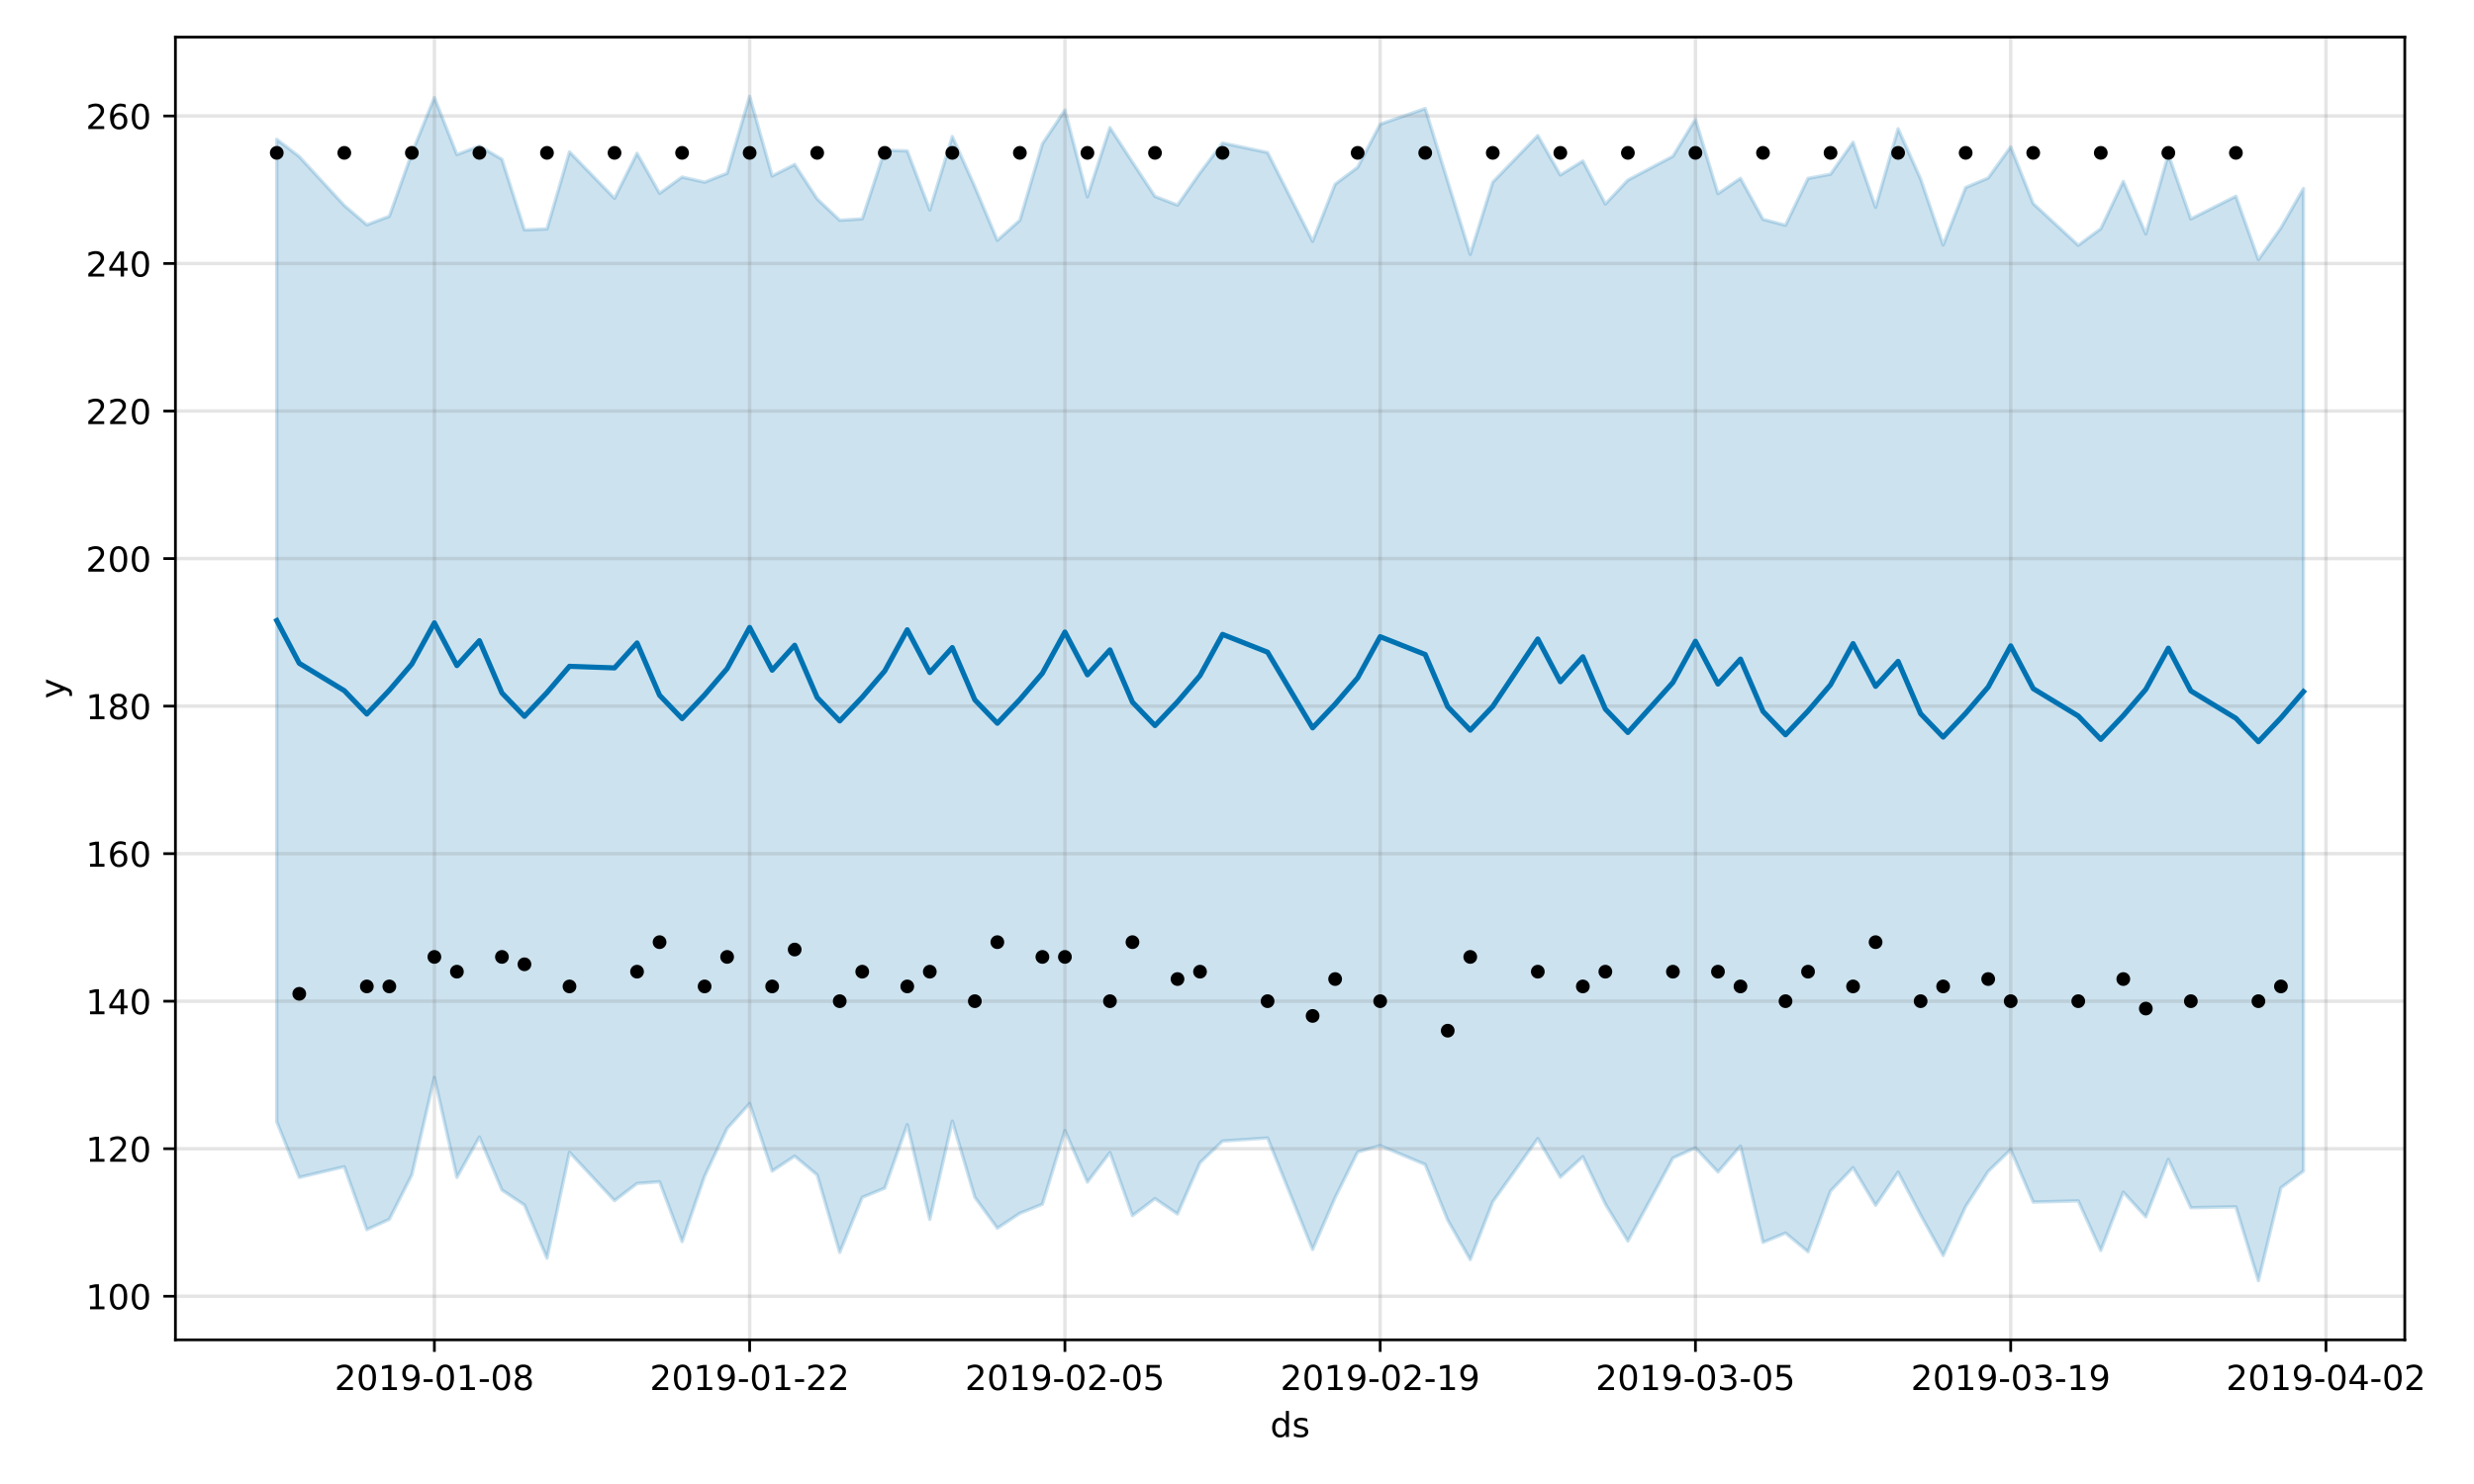 <?xml version="1.0" encoding="utf-8" standalone="no"?>
<!DOCTYPE svg PUBLIC "-//W3C//DTD SVG 1.1//EN"
  "http://www.w3.org/Graphics/SVG/1.1/DTD/svg11.dtd">
<!-- Created with matplotlib (https://matplotlib.org/) -->
<svg height="432pt" version="1.1" viewBox="0 0 720 432" width="720pt" xmlns="http://www.w3.org/2000/svg" xmlns:xlink="http://www.w3.org/1999/xlink">
 <defs>
  <style type="text/css">
*{stroke-linecap:butt;stroke-linejoin:round;}
  </style>
 </defs>
 <g id="figure_1">
  <g id="patch_1">
   <path d="M 0 432 
L 720 432 
L 720 0 
L 0 0 
z
" style="fill:#ffffff;"/>
  </g>
  <g id="axes_1">
   <g id="patch_2">
    <path d="M 51.05 390.04 
L 699.857 390.04 
L 699.857 10.8 
L 51.05 10.8 
z
" style="fill:#ffffff;"/>
   </g>
   <g id="PolyCollection_1">
    <defs>
     <path d="M 80.541 -391.436 
L 80.541 -105.436 
L 87.095 -89.256 
L 100.202 -92.36 
L 106.756 -74.046 
L 113.309 -77.066 
L 119.863 -90 
L 126.417 -118.362 
L 132.97 -89.254 
L 139.524 -101.006 
L 146.077 -85.572 
L 152.631 -81.203 
L 159.185 -65.751 
L 165.738 -96.567 
L 178.845 -82.49 
L 185.399 -87.482 
L 191.953 -87.975 
L 198.506 -70.565 
L 205.06 -89.62 
L 211.613 -103.503 
L 218.167 -110.752 
L 224.721 -91.108 
L 231.274 -95.444 
L 237.828 -89.962 
L 244.381 -67.415 
L 250.935 -83.436 
L 257.489 -86.131 
L 264.042 -104.606 
L 270.596 -77.03 
L 277.15 -105.623 
L 283.703 -83.479 
L 290.257 -74.465 
L 296.81 -78.806 
L 303.364 -81.442 
L 309.918 -102.882 
L 316.471 -87.898 
L 323.025 -96.501 
L 329.578 -78.119 
L 336.132 -83.059 
L 342.686 -78.607 
L 349.239 -93.534 
L 355.793 -99.822 
L 368.9 -100.727 
L 382.007 -68.282 
L 388.561 -83.37 
L 395.114 -96.637 
L 401.668 -98.505 
L 414.775 -92.997 
L 421.329 -76.804 
L 427.883 -65.326 
L 434.436 -82.164 
L 447.543 -100.562 
L 454.097 -89.337 
L 460.651 -95.273 
L 467.204 -81.5 
L 473.758 -70.731 
L 486.865 -94.895 
L 493.419 -97.85 
L 499.972 -90.834 
L 506.526 -98.356 
L 513.079 -70.332 
L 519.633 -73.054 
L 526.187 -67.607 
L 532.74 -85.292 
L 539.294 -92.105 
L 545.847 -81.108 
L 552.401 -90.773 
L 558.955 -78.318 
L 565.508 -66.507 
L 572.062 -80.799 
L 578.616 -90.998 
L 585.169 -97.35 
L 591.723 -82.06 
L 604.83 -82.406 
L 611.384 -67.976 
L 617.937 -84.965 
L 624.491 -77.775 
L 631.044 -94.495 
L 637.598 -80.423 
L 650.705 -80.689 
L 657.259 -59.198 
L 663.812 -86.234 
L 670.366 -91.101 
L 670.366 -377.132 
L 670.366 -377.132 
L 663.812 -365.667 
L 657.259 -356.422 
L 650.705 -374.874 
L 637.598 -368.271 
L 631.044 -387.023 
L 624.491 -363.912 
L 617.937 -379.203 
L 611.384 -365.417 
L 604.83 -360.598 
L 591.723 -372.736 
L 585.169 -389.242 
L 578.616 -380.181 
L 572.062 -377.416 
L 565.508 -360.71 
L 558.955 -379.895 
L 552.401 -394.521 
L 545.847 -371.656 
L 539.294 -390.594 
L 532.74 -381.285 
L 526.187 -380.072 
L 519.633 -366.429 
L 513.079 -368.149 
L 506.526 -380.079 
L 499.972 -375.637 
L 493.419 -397.268 
L 486.865 -386.508 
L 473.758 -379.565 
L 467.204 -372.616 
L 460.651 -385.123 
L 454.097 -381.055 
L 447.543 -392.529 
L 434.436 -378.975 
L 427.883 -357.961 
L 421.329 -379.199 
L 414.775 -400.398 
L 401.668 -395.846 
L 395.114 -383.291 
L 388.561 -378.376 
L 382.007 -361.761 
L 368.9 -387.593 
L 355.793 -390.379 
L 349.239 -381.668 
L 342.686 -372.293 
L 336.132 -374.826 
L 329.578 -384.776 
L 323.025 -394.832 
L 316.471 -374.71 
L 309.918 -399.949 
L 303.364 -390.124 
L 296.81 -367.898 
L 290.257 -362.032 
L 283.703 -377.63 
L 277.15 -392.247 
L 270.596 -370.859 
L 264.042 -388.068 
L 257.489 -388.252 
L 250.935 -368.291 
L 244.381 -367.874 
L 237.828 -374.084 
L 231.274 -384.111 
L 224.721 -380.773 
L 218.167 -403.962 
L 211.613 -381.552 
L 205.06 -378.971 
L 198.506 -380.46 
L 191.953 -375.717 
L 185.399 -387.372 
L 178.845 -374.264 
L 165.738 -387.774 
L 159.185 -365.353 
L 152.631 -365.074 
L 146.077 -385.628 
L 139.524 -389.475 
L 132.97 -386.994 
L 126.417 -403.622 
L 119.863 -387.395 
L 113.309 -369.042 
L 106.756 -366.557 
L 100.202 -372.183 
L 87.095 -386.413 
L 80.541 -391.436 
z
" id="m8a9d57b351" style="stroke:#0072b2;stroke-opacity:0.2;"/>
    </defs>
    <g clip-path="url(#p2b54f5693c)">
     <use style="fill:#0072b2;fill-opacity:0.2;stroke:#0072b2;stroke-opacity:0.2;" x="0" xlink:href="#m8a9d57b351" y="432"/>
    </g>
   </g>
   <g id="matplotlib.axis_1">
    <g id="xtick_1">
     <g id="line2d_1">
      <path clip-path="url(#p2b54f5693c)" d="M 126.417 390.04 
L 126.417 10.8 
" style="fill:none;stroke:#808080;stroke-linecap:square;stroke-opacity:0.2;"/>
     </g>
     <g id="line2d_2">
      <defs>
       <path d="M 0 0 
L 0 3.5 
" id="m4f4b7c5996" style="stroke:#000000;stroke-width:0.8;"/>
      </defs>
      <g>
       <use style="stroke:#000000;stroke-width:0.8;" x="126.417" xlink:href="#m4f4b7c5996" y="390.04"/>
      </g>
     </g>
     <g id="text_1">
      <!-- 2019-01-08 -->
      <defs>
       <path d="M 19.188 8.297 
L 53.609 8.297 
L 53.609 0 
L 7.328 0 
L 7.328 8.297 
Q 12.938 14.109 22.625 23.891 
Q 32.328 33.688 34.812 36.531 
Q 39.547 41.844 41.422 45.531 
Q 43.312 49.219 43.312 52.781 
Q 43.312 58.594 39.234 62.25 
Q 35.156 65.922 28.609 65.922 
Q 23.969 65.922 18.812 64.312 
Q 13.672 62.703 7.812 59.422 
L 7.812 69.391 
Q 13.766 71.781 18.938 73 
Q 24.125 74.219 28.422 74.219 
Q 39.75 74.219 46.484 68.547 
Q 53.219 62.891 53.219 53.422 
Q 53.219 48.922 51.531 44.891 
Q 49.859 40.875 45.406 35.406 
Q 44.188 33.984 37.641 27.219 
Q 31.109 20.453 19.188 8.297 
z
" id="DejaVuSans-50"/>
       <path d="M 31.781 66.406 
Q 24.172 66.406 20.328 58.906 
Q 16.5 51.422 16.5 36.375 
Q 16.5 21.391 20.328 13.891 
Q 24.172 6.391 31.781 6.391 
Q 39.453 6.391 43.281 13.891 
Q 47.125 21.391 47.125 36.375 
Q 47.125 51.422 43.281 58.906 
Q 39.453 66.406 31.781 66.406 
z
M 31.781 74.219 
Q 44.047 74.219 50.516 64.516 
Q 56.984 54.828 56.984 36.375 
Q 56.984 17.969 50.516 8.266 
Q 44.047 -1.422 31.781 -1.422 
Q 19.531 -1.422 13.062 8.266 
Q 6.594 17.969 6.594 36.375 
Q 6.594 54.828 13.062 64.516 
Q 19.531 74.219 31.781 74.219 
z
" id="DejaVuSans-48"/>
       <path d="M 12.406 8.297 
L 28.516 8.297 
L 28.516 63.922 
L 10.984 60.406 
L 10.984 69.391 
L 28.422 72.906 
L 38.281 72.906 
L 38.281 8.297 
L 54.391 8.297 
L 54.391 0 
L 12.406 0 
z
" id="DejaVuSans-49"/>
       <path d="M 10.984 1.516 
L 10.984 10.5 
Q 14.703 8.734 18.5 7.812 
Q 22.312 6.891 25.984 6.891 
Q 35.75 6.891 40.891 13.453 
Q 46.047 20.016 46.781 33.406 
Q 43.953 29.203 39.594 26.953 
Q 35.25 24.703 29.984 24.703 
Q 19.047 24.703 12.672 31.312 
Q 6.297 37.938 6.297 49.422 
Q 6.297 60.641 12.938 67.422 
Q 19.578 74.219 30.609 74.219 
Q 43.266 74.219 49.922 64.516 
Q 56.594 54.828 56.594 36.375 
Q 56.594 19.141 48.406 8.859 
Q 40.234 -1.422 26.422 -1.422 
Q 22.703 -1.422 18.891 -0.688 
Q 15.094 0.047 10.984 1.516 
z
M 30.609 32.422 
Q 37.25 32.422 41.125 36.953 
Q 45.016 41.5 45.016 49.422 
Q 45.016 57.281 41.125 61.844 
Q 37.25 66.406 30.609 66.406 
Q 23.969 66.406 20.094 61.844 
Q 16.219 57.281 16.219 49.422 
Q 16.219 41.5 20.094 36.953 
Q 23.969 32.422 30.609 32.422 
z
" id="DejaVuSans-57"/>
       <path d="M 4.891 31.391 
L 31.203 31.391 
L 31.203 23.391 
L 4.891 23.391 
z
" id="DejaVuSans-45"/>
       <path d="M 31.781 34.625 
Q 24.75 34.625 20.719 30.859 
Q 16.703 27.094 16.703 20.516 
Q 16.703 13.922 20.719 10.156 
Q 24.75 6.391 31.781 6.391 
Q 38.812 6.391 42.859 10.172 
Q 46.922 13.969 46.922 20.516 
Q 46.922 27.094 42.891 30.859 
Q 38.875 34.625 31.781 34.625 
z
M 21.922 38.812 
Q 15.578 40.375 12.031 44.719 
Q 8.5 49.078 8.5 55.328 
Q 8.5 64.062 14.719 69.141 
Q 20.953 74.219 31.781 74.219 
Q 42.672 74.219 48.875 69.141 
Q 55.078 64.062 55.078 55.328 
Q 55.078 49.078 51.531 44.719 
Q 48 40.375 41.703 38.812 
Q 48.828 37.156 52.797 32.312 
Q 56.781 27.484 56.781 20.516 
Q 56.781 9.906 50.312 4.234 
Q 43.844 -1.422 31.781 -1.422 
Q 19.734 -1.422 13.25 4.234 
Q 6.781 9.906 6.781 20.516 
Q 6.781 27.484 10.781 32.312 
Q 14.797 37.156 21.922 38.812 
z
M 18.312 54.391 
Q 18.312 48.734 21.844 45.562 
Q 25.391 42.391 31.781 42.391 
Q 38.141 42.391 41.719 45.562 
Q 45.312 48.734 45.312 54.391 
Q 45.312 60.062 41.719 63.234 
Q 38.141 66.406 31.781 66.406 
Q 25.391 66.406 21.844 63.234 
Q 18.312 60.062 18.312 54.391 
z
" id="DejaVuSans-56"/>
      </defs>
      <g transform="translate(97.359 404.638)scale(0.1 -0.1)">
       <use xlink:href="#DejaVuSans-50"/>
       <use x="63.623" xlink:href="#DejaVuSans-48"/>
       <use x="127.246" xlink:href="#DejaVuSans-49"/>
       <use x="190.869" xlink:href="#DejaVuSans-57"/>
       <use x="254.492" xlink:href="#DejaVuSans-45"/>
       <use x="290.576" xlink:href="#DejaVuSans-48"/>
       <use x="354.199" xlink:href="#DejaVuSans-49"/>
       <use x="417.822" xlink:href="#DejaVuSans-45"/>
       <use x="453.906" xlink:href="#DejaVuSans-48"/>
       <use x="517.529" xlink:href="#DejaVuSans-56"/>
      </g>
     </g>
    </g>
    <g id="xtick_2">
     <g id="line2d_3">
      <path clip-path="url(#p2b54f5693c)" d="M 218.167 390.04 
L 218.167 10.8 
" style="fill:none;stroke:#808080;stroke-linecap:square;stroke-opacity:0.2;"/>
     </g>
     <g id="line2d_4">
      <g>
       <use style="stroke:#000000;stroke-width:0.8;" x="218.167" xlink:href="#m4f4b7c5996" y="390.04"/>
      </g>
     </g>
     <g id="text_2">
      <!-- 2019-01-22 -->
      <g transform="translate(189.109 404.638)scale(0.1 -0.1)">
       <use xlink:href="#DejaVuSans-50"/>
       <use x="63.623" xlink:href="#DejaVuSans-48"/>
       <use x="127.246" xlink:href="#DejaVuSans-49"/>
       <use x="190.869" xlink:href="#DejaVuSans-57"/>
       <use x="254.492" xlink:href="#DejaVuSans-45"/>
       <use x="290.576" xlink:href="#DejaVuSans-48"/>
       <use x="354.199" xlink:href="#DejaVuSans-49"/>
       <use x="417.822" xlink:href="#DejaVuSans-45"/>
       <use x="453.906" xlink:href="#DejaVuSans-50"/>
       <use x="517.529" xlink:href="#DejaVuSans-50"/>
      </g>
     </g>
    </g>
    <g id="xtick_3">
     <g id="line2d_5">
      <path clip-path="url(#p2b54f5693c)" d="M 309.918 390.04 
L 309.918 10.8 
" style="fill:none;stroke:#808080;stroke-linecap:square;stroke-opacity:0.2;"/>
     </g>
     <g id="line2d_6">
      <g>
       <use style="stroke:#000000;stroke-width:0.8;" x="309.918" xlink:href="#m4f4b7c5996" y="390.04"/>
      </g>
     </g>
     <g id="text_3">
      <!-- 2019-02-05 -->
      <defs>
       <path d="M 10.797 72.906 
L 49.516 72.906 
L 49.516 64.594 
L 19.828 64.594 
L 19.828 46.734 
Q 21.969 47.469 24.109 47.828 
Q 26.266 48.188 28.422 48.188 
Q 40.625 48.188 47.75 41.5 
Q 54.891 34.812 54.891 23.391 
Q 54.891 11.625 47.562 5.094 
Q 40.234 -1.422 26.906 -1.422 
Q 22.312 -1.422 17.547 -0.641 
Q 12.797 0.141 7.719 1.703 
L 7.719 11.625 
Q 12.109 9.234 16.797 8.062 
Q 21.484 6.891 26.703 6.891 
Q 35.156 6.891 40.078 11.328 
Q 45.016 15.766 45.016 23.391 
Q 45.016 31 40.078 35.438 
Q 35.156 39.891 26.703 39.891 
Q 22.75 39.891 18.812 39.016 
Q 14.891 38.141 10.797 36.281 
z
" id="DejaVuSans-53"/>
      </defs>
      <g transform="translate(280.86 404.638)scale(0.1 -0.1)">
       <use xlink:href="#DejaVuSans-50"/>
       <use x="63.623" xlink:href="#DejaVuSans-48"/>
       <use x="127.246" xlink:href="#DejaVuSans-49"/>
       <use x="190.869" xlink:href="#DejaVuSans-57"/>
       <use x="254.492" xlink:href="#DejaVuSans-45"/>
       <use x="290.576" xlink:href="#DejaVuSans-48"/>
       <use x="354.199" xlink:href="#DejaVuSans-50"/>
       <use x="417.822" xlink:href="#DejaVuSans-45"/>
       <use x="453.906" xlink:href="#DejaVuSans-48"/>
       <use x="517.529" xlink:href="#DejaVuSans-53"/>
      </g>
     </g>
    </g>
    <g id="xtick_4">
     <g id="line2d_7">
      <path clip-path="url(#p2b54f5693c)" d="M 401.668 390.04 
L 401.668 10.8 
" style="fill:none;stroke:#808080;stroke-linecap:square;stroke-opacity:0.2;"/>
     </g>
     <g id="line2d_8">
      <g>
       <use style="stroke:#000000;stroke-width:0.8;" x="401.668" xlink:href="#m4f4b7c5996" y="390.04"/>
      </g>
     </g>
     <g id="text_4">
      <!-- 2019-02-19 -->
      <g transform="translate(372.61 404.638)scale(0.1 -0.1)">
       <use xlink:href="#DejaVuSans-50"/>
       <use x="63.623" xlink:href="#DejaVuSans-48"/>
       <use x="127.246" xlink:href="#DejaVuSans-49"/>
       <use x="190.869" xlink:href="#DejaVuSans-57"/>
       <use x="254.492" xlink:href="#DejaVuSans-45"/>
       <use x="290.576" xlink:href="#DejaVuSans-48"/>
       <use x="354.199" xlink:href="#DejaVuSans-50"/>
       <use x="417.822" xlink:href="#DejaVuSans-45"/>
       <use x="453.906" xlink:href="#DejaVuSans-49"/>
       <use x="517.529" xlink:href="#DejaVuSans-57"/>
      </g>
     </g>
    </g>
    <g id="xtick_5">
     <g id="line2d_9">
      <path clip-path="url(#p2b54f5693c)" d="M 493.419 390.04 
L 493.419 10.8 
" style="fill:none;stroke:#808080;stroke-linecap:square;stroke-opacity:0.2;"/>
     </g>
     <g id="line2d_10">
      <g>
       <use style="stroke:#000000;stroke-width:0.8;" x="493.419" xlink:href="#m4f4b7c5996" y="390.04"/>
      </g>
     </g>
     <g id="text_5">
      <!-- 2019-03-05 -->
      <defs>
       <path d="M 40.578 39.312 
Q 47.656 37.797 51.625 33 
Q 55.609 28.219 55.609 21.188 
Q 55.609 10.406 48.188 4.484 
Q 40.766 -1.422 27.094 -1.422 
Q 22.516 -1.422 17.656 -0.516 
Q 12.797 0.391 7.625 2.203 
L 7.625 11.719 
Q 11.719 9.328 16.594 8.109 
Q 21.484 6.891 26.812 6.891 
Q 36.078 6.891 40.938 10.547 
Q 45.797 14.203 45.797 21.188 
Q 45.797 27.641 41.281 31.266 
Q 36.766 34.906 28.719 34.906 
L 20.219 34.906 
L 20.219 43.016 
L 29.109 43.016 
Q 36.375 43.016 40.234 45.922 
Q 44.094 48.828 44.094 54.297 
Q 44.094 59.906 40.109 62.906 
Q 36.141 65.922 28.719 65.922 
Q 24.656 65.922 20.016 65.031 
Q 15.375 64.156 9.812 62.312 
L 9.812 71.094 
Q 15.438 72.656 20.344 73.438 
Q 25.25 74.219 29.594 74.219 
Q 40.828 74.219 47.359 69.109 
Q 53.906 64.016 53.906 55.328 
Q 53.906 49.266 50.438 45.094 
Q 46.969 40.922 40.578 39.312 
z
" id="DejaVuSans-51"/>
      </defs>
      <g transform="translate(464.361 404.638)scale(0.1 -0.1)">
       <use xlink:href="#DejaVuSans-50"/>
       <use x="63.623" xlink:href="#DejaVuSans-48"/>
       <use x="127.246" xlink:href="#DejaVuSans-49"/>
       <use x="190.869" xlink:href="#DejaVuSans-57"/>
       <use x="254.492" xlink:href="#DejaVuSans-45"/>
       <use x="290.576" xlink:href="#DejaVuSans-48"/>
       <use x="354.199" xlink:href="#DejaVuSans-51"/>
       <use x="417.822" xlink:href="#DejaVuSans-45"/>
       <use x="453.906" xlink:href="#DejaVuSans-48"/>
       <use x="517.529" xlink:href="#DejaVuSans-53"/>
      </g>
     </g>
    </g>
    <g id="xtick_6">
     <g id="line2d_11">
      <path clip-path="url(#p2b54f5693c)" d="M 585.169 390.04 
L 585.169 10.8 
" style="fill:none;stroke:#808080;stroke-linecap:square;stroke-opacity:0.2;"/>
     </g>
     <g id="line2d_12">
      <g>
       <use style="stroke:#000000;stroke-width:0.8;" x="585.169" xlink:href="#m4f4b7c5996" y="390.04"/>
      </g>
     </g>
     <g id="text_6">
      <!-- 2019-03-19 -->
      <g transform="translate(556.111 404.638)scale(0.1 -0.1)">
       <use xlink:href="#DejaVuSans-50"/>
       <use x="63.623" xlink:href="#DejaVuSans-48"/>
       <use x="127.246" xlink:href="#DejaVuSans-49"/>
       <use x="190.869" xlink:href="#DejaVuSans-57"/>
       <use x="254.492" xlink:href="#DejaVuSans-45"/>
       <use x="290.576" xlink:href="#DejaVuSans-48"/>
       <use x="354.199" xlink:href="#DejaVuSans-51"/>
       <use x="417.822" xlink:href="#DejaVuSans-45"/>
       <use x="453.906" xlink:href="#DejaVuSans-49"/>
       <use x="517.529" xlink:href="#DejaVuSans-57"/>
      </g>
     </g>
    </g>
    <g id="xtick_7">
     <g id="line2d_13">
      <path clip-path="url(#p2b54f5693c)" d="M 676.92 390.04 
L 676.92 10.8 
" style="fill:none;stroke:#808080;stroke-linecap:square;stroke-opacity:0.2;"/>
     </g>
     <g id="line2d_14">
      <g>
       <use style="stroke:#000000;stroke-width:0.8;" x="676.92" xlink:href="#m4f4b7c5996" y="390.04"/>
      </g>
     </g>
     <g id="text_7">
      <!-- 2019-04-02 -->
      <defs>
       <path d="M 37.797 64.312 
L 12.891 25.391 
L 37.797 25.391 
z
M 35.203 72.906 
L 47.609 72.906 
L 47.609 25.391 
L 58.016 25.391 
L 58.016 17.188 
L 47.609 17.188 
L 47.609 0 
L 37.797 0 
L 37.797 17.188 
L 4.891 17.188 
L 4.891 26.703 
z
" id="DejaVuSans-52"/>
      </defs>
      <g transform="translate(647.862 404.638)scale(0.1 -0.1)">
       <use xlink:href="#DejaVuSans-50"/>
       <use x="63.623" xlink:href="#DejaVuSans-48"/>
       <use x="127.246" xlink:href="#DejaVuSans-49"/>
       <use x="190.869" xlink:href="#DejaVuSans-57"/>
       <use x="254.492" xlink:href="#DejaVuSans-45"/>
       <use x="290.576" xlink:href="#DejaVuSans-48"/>
       <use x="354.199" xlink:href="#DejaVuSans-52"/>
       <use x="417.822" xlink:href="#DejaVuSans-45"/>
       <use x="453.906" xlink:href="#DejaVuSans-48"/>
       <use x="517.529" xlink:href="#DejaVuSans-50"/>
      </g>
     </g>
    </g>
    <g id="text_8">
     <!-- ds -->
     <defs>
      <path d="M 45.406 46.391 
L 45.406 75.984 
L 54.391 75.984 
L 54.391 0 
L 45.406 0 
L 45.406 8.203 
Q 42.578 3.328 38.25 0.953 
Q 33.938 -1.422 27.875 -1.422 
Q 17.969 -1.422 11.734 6.484 
Q 5.516 14.406 5.516 27.297 
Q 5.516 40.188 11.734 48.094 
Q 17.969 56 27.875 56 
Q 33.938 56 38.25 53.625 
Q 42.578 51.266 45.406 46.391 
z
M 14.797 27.297 
Q 14.797 17.391 18.875 11.75 
Q 22.953 6.109 30.078 6.109 
Q 37.203 6.109 41.297 11.75 
Q 45.406 17.391 45.406 27.297 
Q 45.406 37.203 41.297 42.844 
Q 37.203 48.484 30.078 48.484 
Q 22.953 48.484 18.875 42.844 
Q 14.797 37.203 14.797 27.297 
z
" id="DejaVuSans-100"/>
      <path d="M 44.281 53.078 
L 44.281 44.578 
Q 40.484 46.531 36.375 47.5 
Q 32.281 48.484 27.875 48.484 
Q 21.188 48.484 17.844 46.438 
Q 14.5 44.391 14.5 40.281 
Q 14.5 37.156 16.891 35.375 
Q 19.281 33.594 26.516 31.984 
L 29.594 31.297 
Q 39.156 29.25 43.188 25.516 
Q 47.219 21.781 47.219 15.094 
Q 47.219 7.469 41.188 3.016 
Q 35.156 -1.422 24.609 -1.422 
Q 20.219 -1.422 15.453 -0.562 
Q 10.688 0.297 5.422 2 
L 5.422 11.281 
Q 10.406 8.688 15.234 7.391 
Q 20.062 6.109 24.812 6.109 
Q 31.156 6.109 34.562 8.281 
Q 37.984 10.453 37.984 14.406 
Q 37.984 18.062 35.516 20.016 
Q 33.062 21.969 24.703 23.781 
L 21.578 24.516 
Q 13.234 26.266 9.516 29.906 
Q 5.812 33.547 5.812 39.891 
Q 5.812 47.609 11.281 51.797 
Q 16.75 56 26.812 56 
Q 31.781 56 36.172 55.266 
Q 40.578 54.547 44.281 53.078 
z
" id="DejaVuSans-115"/>
     </defs>
     <g transform="translate(369.675 418.317)scale(0.1 -0.1)">
      <use xlink:href="#DejaVuSans-100"/>
      <use x="63.477" xlink:href="#DejaVuSans-115"/>
     </g>
    </g>
   </g>
   <g id="matplotlib.axis_2">
    <g id="ytick_1">
     <g id="line2d_15">
      <path clip-path="url(#p2b54f5693c)" d="M 51.05 377.345 
L 699.857 377.345 
" style="fill:none;stroke:#808080;stroke-linecap:square;stroke-opacity:0.2;"/>
     </g>
     <g id="line2d_16">
      <defs>
       <path d="M 0 0 
L -3.5 0 
" id="m4a988bd0de" style="stroke:#000000;stroke-width:0.8;"/>
      </defs>
      <g>
       <use style="stroke:#000000;stroke-width:0.8;" x="51.05" xlink:href="#m4a988bd0de" y="377.345"/>
      </g>
     </g>
     <g id="text_9">
      <!-- 100 -->
      <g transform="translate(24.962 381.144)scale(0.1 -0.1)">
       <use xlink:href="#DejaVuSans-49"/>
       <use x="63.623" xlink:href="#DejaVuSans-48"/>
       <use x="127.246" xlink:href="#DejaVuSans-48"/>
      </g>
     </g>
    </g>
    <g id="ytick_2">
     <g id="line2d_17">
      <path clip-path="url(#p2b54f5693c)" d="M 51.05 334.397 
L 699.857 334.397 
" style="fill:none;stroke:#808080;stroke-linecap:square;stroke-opacity:0.2;"/>
     </g>
     <g id="line2d_18">
      <g>
       <use style="stroke:#000000;stroke-width:0.8;" x="51.05" xlink:href="#m4a988bd0de" y="334.397"/>
      </g>
     </g>
     <g id="text_10">
      <!-- 120 -->
      <g transform="translate(24.962 338.196)scale(0.1 -0.1)">
       <use xlink:href="#DejaVuSans-49"/>
       <use x="63.623" xlink:href="#DejaVuSans-50"/>
       <use x="127.246" xlink:href="#DejaVuSans-48"/>
      </g>
     </g>
    </g>
    <g id="ytick_3">
     <g id="line2d_19">
      <path clip-path="url(#p2b54f5693c)" d="M 51.05 291.449 
L 699.857 291.449 
" style="fill:none;stroke:#808080;stroke-linecap:square;stroke-opacity:0.2;"/>
     </g>
     <g id="line2d_20">
      <g>
       <use style="stroke:#000000;stroke-width:0.8;" x="51.05" xlink:href="#m4a988bd0de" y="291.449"/>
      </g>
     </g>
     <g id="text_11">
      <!-- 140 -->
      <g transform="translate(24.962 295.248)scale(0.1 -0.1)">
       <use xlink:href="#DejaVuSans-49"/>
       <use x="63.623" xlink:href="#DejaVuSans-52"/>
       <use x="127.246" xlink:href="#DejaVuSans-48"/>
      </g>
     </g>
    </g>
    <g id="ytick_4">
     <g id="line2d_21">
      <path clip-path="url(#p2b54f5693c)" d="M 51.05 248.501 
L 699.857 248.501 
" style="fill:none;stroke:#808080;stroke-linecap:square;stroke-opacity:0.2;"/>
     </g>
     <g id="line2d_22">
      <g>
       <use style="stroke:#000000;stroke-width:0.8;" x="51.05" xlink:href="#m4a988bd0de" y="248.501"/>
      </g>
     </g>
     <g id="text_12">
      <!-- 160 -->
      <defs>
       <path d="M 33.016 40.375 
Q 26.375 40.375 22.484 35.828 
Q 18.609 31.297 18.609 23.391 
Q 18.609 15.531 22.484 10.953 
Q 26.375 6.391 33.016 6.391 
Q 39.656 6.391 43.531 10.953 
Q 47.406 15.531 47.406 23.391 
Q 47.406 31.297 43.531 35.828 
Q 39.656 40.375 33.016 40.375 
z
M 52.594 71.297 
L 52.594 62.312 
Q 48.875 64.062 45.094 64.984 
Q 41.312 65.922 37.594 65.922 
Q 27.828 65.922 22.672 59.328 
Q 17.531 52.734 16.797 39.406 
Q 19.672 43.656 24.016 45.922 
Q 28.375 48.188 33.594 48.188 
Q 44.578 48.188 50.953 41.516 
Q 57.328 34.859 57.328 23.391 
Q 57.328 12.156 50.688 5.359 
Q 44.047 -1.422 33.016 -1.422 
Q 20.359 -1.422 13.672 8.266 
Q 6.984 17.969 6.984 36.375 
Q 6.984 53.656 15.188 63.938 
Q 23.391 74.219 37.203 74.219 
Q 40.922 74.219 44.703 73.484 
Q 48.484 72.75 52.594 71.297 
z
" id="DejaVuSans-54"/>
      </defs>
      <g transform="translate(24.962 252.3)scale(0.1 -0.1)">
       <use xlink:href="#DejaVuSans-49"/>
       <use x="63.623" xlink:href="#DejaVuSans-54"/>
       <use x="127.246" xlink:href="#DejaVuSans-48"/>
      </g>
     </g>
    </g>
    <g id="ytick_5">
     <g id="line2d_23">
      <path clip-path="url(#p2b54f5693c)" d="M 51.05 205.553 
L 699.857 205.553 
" style="fill:none;stroke:#808080;stroke-linecap:square;stroke-opacity:0.2;"/>
     </g>
     <g id="line2d_24">
      <g>
       <use style="stroke:#000000;stroke-width:0.8;" x="51.05" xlink:href="#m4a988bd0de" y="205.553"/>
      </g>
     </g>
     <g id="text_13">
      <!-- 180 -->
      <g transform="translate(24.962 209.353)scale(0.1 -0.1)">
       <use xlink:href="#DejaVuSans-49"/>
       <use x="63.623" xlink:href="#DejaVuSans-56"/>
       <use x="127.246" xlink:href="#DejaVuSans-48"/>
      </g>
     </g>
    </g>
    <g id="ytick_6">
     <g id="line2d_25">
      <path clip-path="url(#p2b54f5693c)" d="M 51.05 162.606 
L 699.857 162.606 
" style="fill:none;stroke:#808080;stroke-linecap:square;stroke-opacity:0.2;"/>
     </g>
     <g id="line2d_26">
      <g>
       <use style="stroke:#000000;stroke-width:0.8;" x="51.05" xlink:href="#m4a988bd0de" y="162.606"/>
      </g>
     </g>
     <g id="text_14">
      <!-- 200 -->
      <g transform="translate(24.962 166.405)scale(0.1 -0.1)">
       <use xlink:href="#DejaVuSans-50"/>
       <use x="63.623" xlink:href="#DejaVuSans-48"/>
       <use x="127.246" xlink:href="#DejaVuSans-48"/>
      </g>
     </g>
    </g>
    <g id="ytick_7">
     <g id="line2d_27">
      <path clip-path="url(#p2b54f5693c)" d="M 51.05 119.658 
L 699.857 119.658 
" style="fill:none;stroke:#808080;stroke-linecap:square;stroke-opacity:0.2;"/>
     </g>
     <g id="line2d_28">
      <g>
       <use style="stroke:#000000;stroke-width:0.8;" x="51.05" xlink:href="#m4a988bd0de" y="119.658"/>
      </g>
     </g>
     <g id="text_15">
      <!-- 220 -->
      <g transform="translate(24.962 123.457)scale(0.1 -0.1)">
       <use xlink:href="#DejaVuSans-50"/>
       <use x="63.623" xlink:href="#DejaVuSans-50"/>
       <use x="127.246" xlink:href="#DejaVuSans-48"/>
      </g>
     </g>
    </g>
    <g id="ytick_8">
     <g id="line2d_29">
      <path clip-path="url(#p2b54f5693c)" d="M 51.05 76.71 
L 699.857 76.71 
" style="fill:none;stroke:#808080;stroke-linecap:square;stroke-opacity:0.2;"/>
     </g>
     <g id="line2d_30">
      <g>
       <use style="stroke:#000000;stroke-width:0.8;" x="51.05" xlink:href="#m4a988bd0de" y="76.71"/>
      </g>
     </g>
     <g id="text_16">
      <!-- 240 -->
      <g transform="translate(24.962 80.509)scale(0.1 -0.1)">
       <use xlink:href="#DejaVuSans-50"/>
       <use x="63.623" xlink:href="#DejaVuSans-52"/>
       <use x="127.246" xlink:href="#DejaVuSans-48"/>
      </g>
     </g>
    </g>
    <g id="ytick_9">
     <g id="line2d_31">
      <path clip-path="url(#p2b54f5693c)" d="M 51.05 33.762 
L 699.857 33.762 
" style="fill:none;stroke:#808080;stroke-linecap:square;stroke-opacity:0.2;"/>
     </g>
     <g id="line2d_32">
      <g>
       <use style="stroke:#000000;stroke-width:0.8;" x="51.05" xlink:href="#m4a988bd0de" y="33.762"/>
      </g>
     </g>
     <g id="text_17">
      <!-- 260 -->
      <g transform="translate(24.962 37.561)scale(0.1 -0.1)">
       <use xlink:href="#DejaVuSans-50"/>
       <use x="63.623" xlink:href="#DejaVuSans-54"/>
       <use x="127.246" xlink:href="#DejaVuSans-48"/>
      </g>
     </g>
    </g>
    <g id="text_18">
     <!-- y -->
     <defs>
      <path d="M 32.172 -5.078 
Q 28.375 -14.844 24.75 -17.812 
Q 21.141 -20.797 15.094 -20.797 
L 7.906 -20.797 
L 7.906 -13.281 
L 13.188 -13.281 
Q 16.891 -13.281 18.938 -11.516 
Q 21 -9.766 23.484 -3.219 
L 25.094 0.875 
L 2.984 54.688 
L 12.5 54.688 
L 29.594 11.922 
L 46.688 54.688 
L 56.203 54.688 
z
" id="DejaVuSans-121"/>
     </defs>
     <g transform="translate(18.883 203.379)rotate(-90)scale(0.1 -0.1)">
      <use xlink:href="#DejaVuSans-121"/>
     </g>
    </g>
   </g>
   <g id="line2d_33">
    <defs>
     <path d="M 0 1.5 
C 0.398 1.5 0.779 1.342 1.061 1.061 
C 1.342 0.779 1.5 0.398 1.5 0 
C 1.5 -0.398 1.342 -0.779 1.061 -1.061 
C 0.779 -1.342 0.398 -1.5 0 -1.5 
C -0.398 -1.5 -0.779 -1.342 -1.061 -1.061 
C -1.342 -0.779 -1.5 -0.398 -1.5 0 
C -1.5 0.398 -1.342 0.779 -1.061 1.061 
C -0.779 1.342 -0.398 1.5 0 1.5 
z
" id="m8223cfaab0" style="stroke:#000000;"/>
    </defs>
    <g clip-path="url(#p2b54f5693c)">
     <use style="stroke:#000000;" x="80.541" xlink:href="#m8223cfaab0" y="44.499"/>
     <use style="stroke:#000000;" x="87.095" xlink:href="#m8223cfaab0" y="289.302"/>
     <use style="stroke:#000000;" x="100.202" xlink:href="#m8223cfaab0" y="44.499"/>
     <use style="stroke:#000000;" x="106.756" xlink:href="#m8223cfaab0" y="287.154"/>
     <use style="stroke:#000000;" x="113.309" xlink:href="#m8223cfaab0" y="287.154"/>
     <use style="stroke:#000000;" x="119.863" xlink:href="#m8223cfaab0" y="44.499"/>
     <use style="stroke:#000000;" x="126.417" xlink:href="#m8223cfaab0" y="278.565"/>
     <use style="stroke:#000000;" x="132.97" xlink:href="#m8223cfaab0" y="282.859"/>
     <use style="stroke:#000000;" x="139.524" xlink:href="#m8223cfaab0" y="44.499"/>
     <use style="stroke:#000000;" x="146.077" xlink:href="#m8223cfaab0" y="278.565"/>
     <use style="stroke:#000000;" x="152.631" xlink:href="#m8223cfaab0" y="280.712"/>
     <use style="stroke:#000000;" x="159.185" xlink:href="#m8223cfaab0" y="44.499"/>
     <use style="stroke:#000000;" x="165.738" xlink:href="#m8223cfaab0" y="287.154"/>
     <use style="stroke:#000000;" x="178.845" xlink:href="#m8223cfaab0" y="44.499"/>
     <use style="stroke:#000000;" x="185.399" xlink:href="#m8223cfaab0" y="282.859"/>
     <use style="stroke:#000000;" x="191.953" xlink:href="#m8223cfaab0" y="274.27"/>
     <use style="stroke:#000000;" x="198.506" xlink:href="#m8223cfaab0" y="44.499"/>
     <use style="stroke:#000000;" x="205.06" xlink:href="#m8223cfaab0" y="287.154"/>
     <use style="stroke:#000000;" x="211.613" xlink:href="#m8223cfaab0" y="278.565"/>
     <use style="stroke:#000000;" x="218.167" xlink:href="#m8223cfaab0" y="44.499"/>
     <use style="stroke:#000000;" x="224.721" xlink:href="#m8223cfaab0" y="287.154"/>
     <use style="stroke:#000000;" x="231.274" xlink:href="#m8223cfaab0" y="276.417"/>
     <use style="stroke:#000000;" x="237.828" xlink:href="#m8223cfaab0" y="44.499"/>
     <use style="stroke:#000000;" x="244.381" xlink:href="#m8223cfaab0" y="291.449"/>
     <use style="stroke:#000000;" x="250.935" xlink:href="#m8223cfaab0" y="282.859"/>
     <use style="stroke:#000000;" x="257.489" xlink:href="#m8223cfaab0" y="44.499"/>
     <use style="stroke:#000000;" x="264.042" xlink:href="#m8223cfaab0" y="287.154"/>
     <use style="stroke:#000000;" x="270.596" xlink:href="#m8223cfaab0" y="282.859"/>
     <use style="stroke:#000000;" x="277.15" xlink:href="#m8223cfaab0" y="44.499"/>
     <use style="stroke:#000000;" x="283.703" xlink:href="#m8223cfaab0" y="291.449"/>
     <use style="stroke:#000000;" x="290.257" xlink:href="#m8223cfaab0" y="274.27"/>
     <use style="stroke:#000000;" x="296.81" xlink:href="#m8223cfaab0" y="44.499"/>
     <use style="stroke:#000000;" x="303.364" xlink:href="#m8223cfaab0" y="278.565"/>
     <use style="stroke:#000000;" x="309.918" xlink:href="#m8223cfaab0" y="278.565"/>
     <use style="stroke:#000000;" x="316.471" xlink:href="#m8223cfaab0" y="44.499"/>
     <use style="stroke:#000000;" x="323.025" xlink:href="#m8223cfaab0" y="291.449"/>
     <use style="stroke:#000000;" x="329.578" xlink:href="#m8223cfaab0" y="274.27"/>
     <use style="stroke:#000000;" x="336.132" xlink:href="#m8223cfaab0" y="44.499"/>
     <use style="stroke:#000000;" x="342.686" xlink:href="#m8223cfaab0" y="285.007"/>
     <use style="stroke:#000000;" x="349.239" xlink:href="#m8223cfaab0" y="282.859"/>
     <use style="stroke:#000000;" x="355.793" xlink:href="#m8223cfaab0" y="44.499"/>
     <use style="stroke:#000000;" x="368.9" xlink:href="#m8223cfaab0" y="291.449"/>
     <use style="stroke:#000000;" x="382.007" xlink:href="#m8223cfaab0" y="295.744"/>
     <use style="stroke:#000000;" x="388.561" xlink:href="#m8223cfaab0" y="285.007"/>
     <use style="stroke:#000000;" x="395.114" xlink:href="#m8223cfaab0" y="44.499"/>
     <use style="stroke:#000000;" x="401.668" xlink:href="#m8223cfaab0" y="291.449"/>
     <use style="stroke:#000000;" x="414.775" xlink:href="#m8223cfaab0" y="44.499"/>
     <use style="stroke:#000000;" x="421.329" xlink:href="#m8223cfaab0" y="300.039"/>
     <use style="stroke:#000000;" x="427.883" xlink:href="#m8223cfaab0" y="278.565"/>
     <use style="stroke:#000000;" x="434.436" xlink:href="#m8223cfaab0" y="44.499"/>
     <use style="stroke:#000000;" x="447.543" xlink:href="#m8223cfaab0" y="282.859"/>
     <use style="stroke:#000000;" x="454.097" xlink:href="#m8223cfaab0" y="44.499"/>
     <use style="stroke:#000000;" x="460.651" xlink:href="#m8223cfaab0" y="287.154"/>
     <use style="stroke:#000000;" x="467.204" xlink:href="#m8223cfaab0" y="282.859"/>
     <use style="stroke:#000000;" x="473.758" xlink:href="#m8223cfaab0" y="44.499"/>
     <use style="stroke:#000000;" x="486.865" xlink:href="#m8223cfaab0" y="282.859"/>
     <use style="stroke:#000000;" x="493.419" xlink:href="#m8223cfaab0" y="44.499"/>
     <use style="stroke:#000000;" x="499.972" xlink:href="#m8223cfaab0" y="282.859"/>
     <use style="stroke:#000000;" x="506.526" xlink:href="#m8223cfaab0" y="287.154"/>
     <use style="stroke:#000000;" x="513.079" xlink:href="#m8223cfaab0" y="44.499"/>
     <use style="stroke:#000000;" x="519.633" xlink:href="#m8223cfaab0" y="291.449"/>
     <use style="stroke:#000000;" x="526.187" xlink:href="#m8223cfaab0" y="282.859"/>
     <use style="stroke:#000000;" x="532.74" xlink:href="#m8223cfaab0" y="44.499"/>
     <use style="stroke:#000000;" x="539.294" xlink:href="#m8223cfaab0" y="287.154"/>
     <use style="stroke:#000000;" x="545.847" xlink:href="#m8223cfaab0" y="274.27"/>
     <use style="stroke:#000000;" x="552.401" xlink:href="#m8223cfaab0" y="44.499"/>
     <use style="stroke:#000000;" x="558.955" xlink:href="#m8223cfaab0" y="291.449"/>
     <use style="stroke:#000000;" x="565.508" xlink:href="#m8223cfaab0" y="287.154"/>
     <use style="stroke:#000000;" x="572.062" xlink:href="#m8223cfaab0" y="44.499"/>
     <use style="stroke:#000000;" x="578.616" xlink:href="#m8223cfaab0" y="285.007"/>
     <use style="stroke:#000000;" x="585.169" xlink:href="#m8223cfaab0" y="291.449"/>
     <use style="stroke:#000000;" x="591.723" xlink:href="#m8223cfaab0" y="44.499"/>
     <use style="stroke:#000000;" x="604.83" xlink:href="#m8223cfaab0" y="291.449"/>
     <use style="stroke:#000000;" x="611.384" xlink:href="#m8223cfaab0" y="44.499"/>
     <use style="stroke:#000000;" x="617.937" xlink:href="#m8223cfaab0" y="285.007"/>
     <use style="stroke:#000000;" x="624.491" xlink:href="#m8223cfaab0" y="293.596"/>
     <use style="stroke:#000000;" x="631.044" xlink:href="#m8223cfaab0" y="44.499"/>
     <use style="stroke:#000000;" x="637.598" xlink:href="#m8223cfaab0" y="291.449"/>
     <use style="stroke:#000000;" x="650.705" xlink:href="#m8223cfaab0" y="44.499"/>
     <use style="stroke:#000000;" x="657.259" xlink:href="#m8223cfaab0" y="291.449"/>
     <use style="stroke:#000000;" x="663.812" xlink:href="#m8223cfaab0" y="287.154"/>
    </g>
   </g>
   <g id="line2d_34">
    <path clip-path="url(#p2b54f5693c)" d="M 80.541 180.646 
L 87.095 193.088 
L 100.202 201.05 
L 106.756 207.858 
L 113.309 200.941 
L 119.863 193.296 
L 126.417 181.316 
L 132.97 193.758 
L 139.524 186.499 
L 146.077 201.721 
L 152.631 208.529 
L 159.185 201.612 
L 165.738 193.967 
L 178.845 194.429 
L 185.399 187.17 
L 191.953 202.392 
L 198.506 209.2 
L 205.06 202.283 
L 211.613 194.637 
L 218.167 182.658 
L 224.721 195.1 
L 231.274 187.841 
L 237.828 203.063 
L 244.381 209.871 
L 250.935 202.954 
L 257.489 195.308 
L 264.042 183.329 
L 270.596 195.771 
L 277.15 188.512 
L 283.703 203.734 
L 290.257 210.541 
L 296.81 203.625 
L 303.364 195.979 
L 309.918 184 
L 316.471 196.442 
L 323.025 189.182 
L 329.578 204.405 
L 336.132 211.212 
L 342.686 204.296 
L 349.239 196.65 
L 355.793 184.671 
L 368.9 189.853 
L 382.007 211.883 
L 388.561 204.966 
L 395.114 197.321 
L 401.668 185.342 
L 414.775 190.524 
L 421.329 205.746 
L 427.883 212.554 
L 434.436 205.637 
L 447.543 186.013 
L 454.097 198.455 
L 460.651 191.195 
L 467.204 206.417 
L 473.758 213.225 
L 486.865 198.663 
L 493.419 186.683 
L 499.972 199.125 
L 506.526 191.865 
L 513.079 207.087 
L 519.633 213.894 
L 526.187 206.977 
L 532.74 199.331 
L 539.294 187.352 
L 545.847 199.793 
L 552.401 192.534 
L 558.955 207.755 
L 565.508 214.563 
L 572.062 207.646 
L 578.616 200 
L 585.169 188.02 
L 591.723 200.462 
L 604.83 208.424 
L 611.384 215.231 
L 617.937 208.314 
L 624.491 200.668 
L 631.044 188.689 
L 637.598 201.13 
L 650.705 209.092 
L 657.259 215.9 
L 663.812 208.983 
L 670.366 201.337 
" style="fill:none;stroke:#0072b2;stroke-linecap:square;stroke-width:1.5;"/>
   </g>
   <g id="patch_3">
    <path d="M 51.05 390.04 
L 51.05 10.8 
" style="fill:none;stroke:#000000;stroke-linecap:square;stroke-linejoin:miter;stroke-width:0.8;"/>
   </g>
   <g id="patch_4">
    <path d="M 699.857 390.04 
L 699.857 10.8 
" style="fill:none;stroke:#000000;stroke-linecap:square;stroke-linejoin:miter;stroke-width:0.8;"/>
   </g>
   <g id="patch_5">
    <path d="M 51.05 390.04 
L 699.857 390.04 
" style="fill:none;stroke:#000000;stroke-linecap:square;stroke-linejoin:miter;stroke-width:0.8;"/>
   </g>
   <g id="patch_6">
    <path d="M 51.05 10.8 
L 699.857 10.8 
" style="fill:none;stroke:#000000;stroke-linecap:square;stroke-linejoin:miter;stroke-width:0.8;"/>
   </g>
  </g>
 </g>
 <defs>
  <clipPath id="p2b54f5693c">
   <rect height="379.24" width="648.807" x="51.05" y="10.8"/>
  </clipPath>
 </defs>
</svg>
